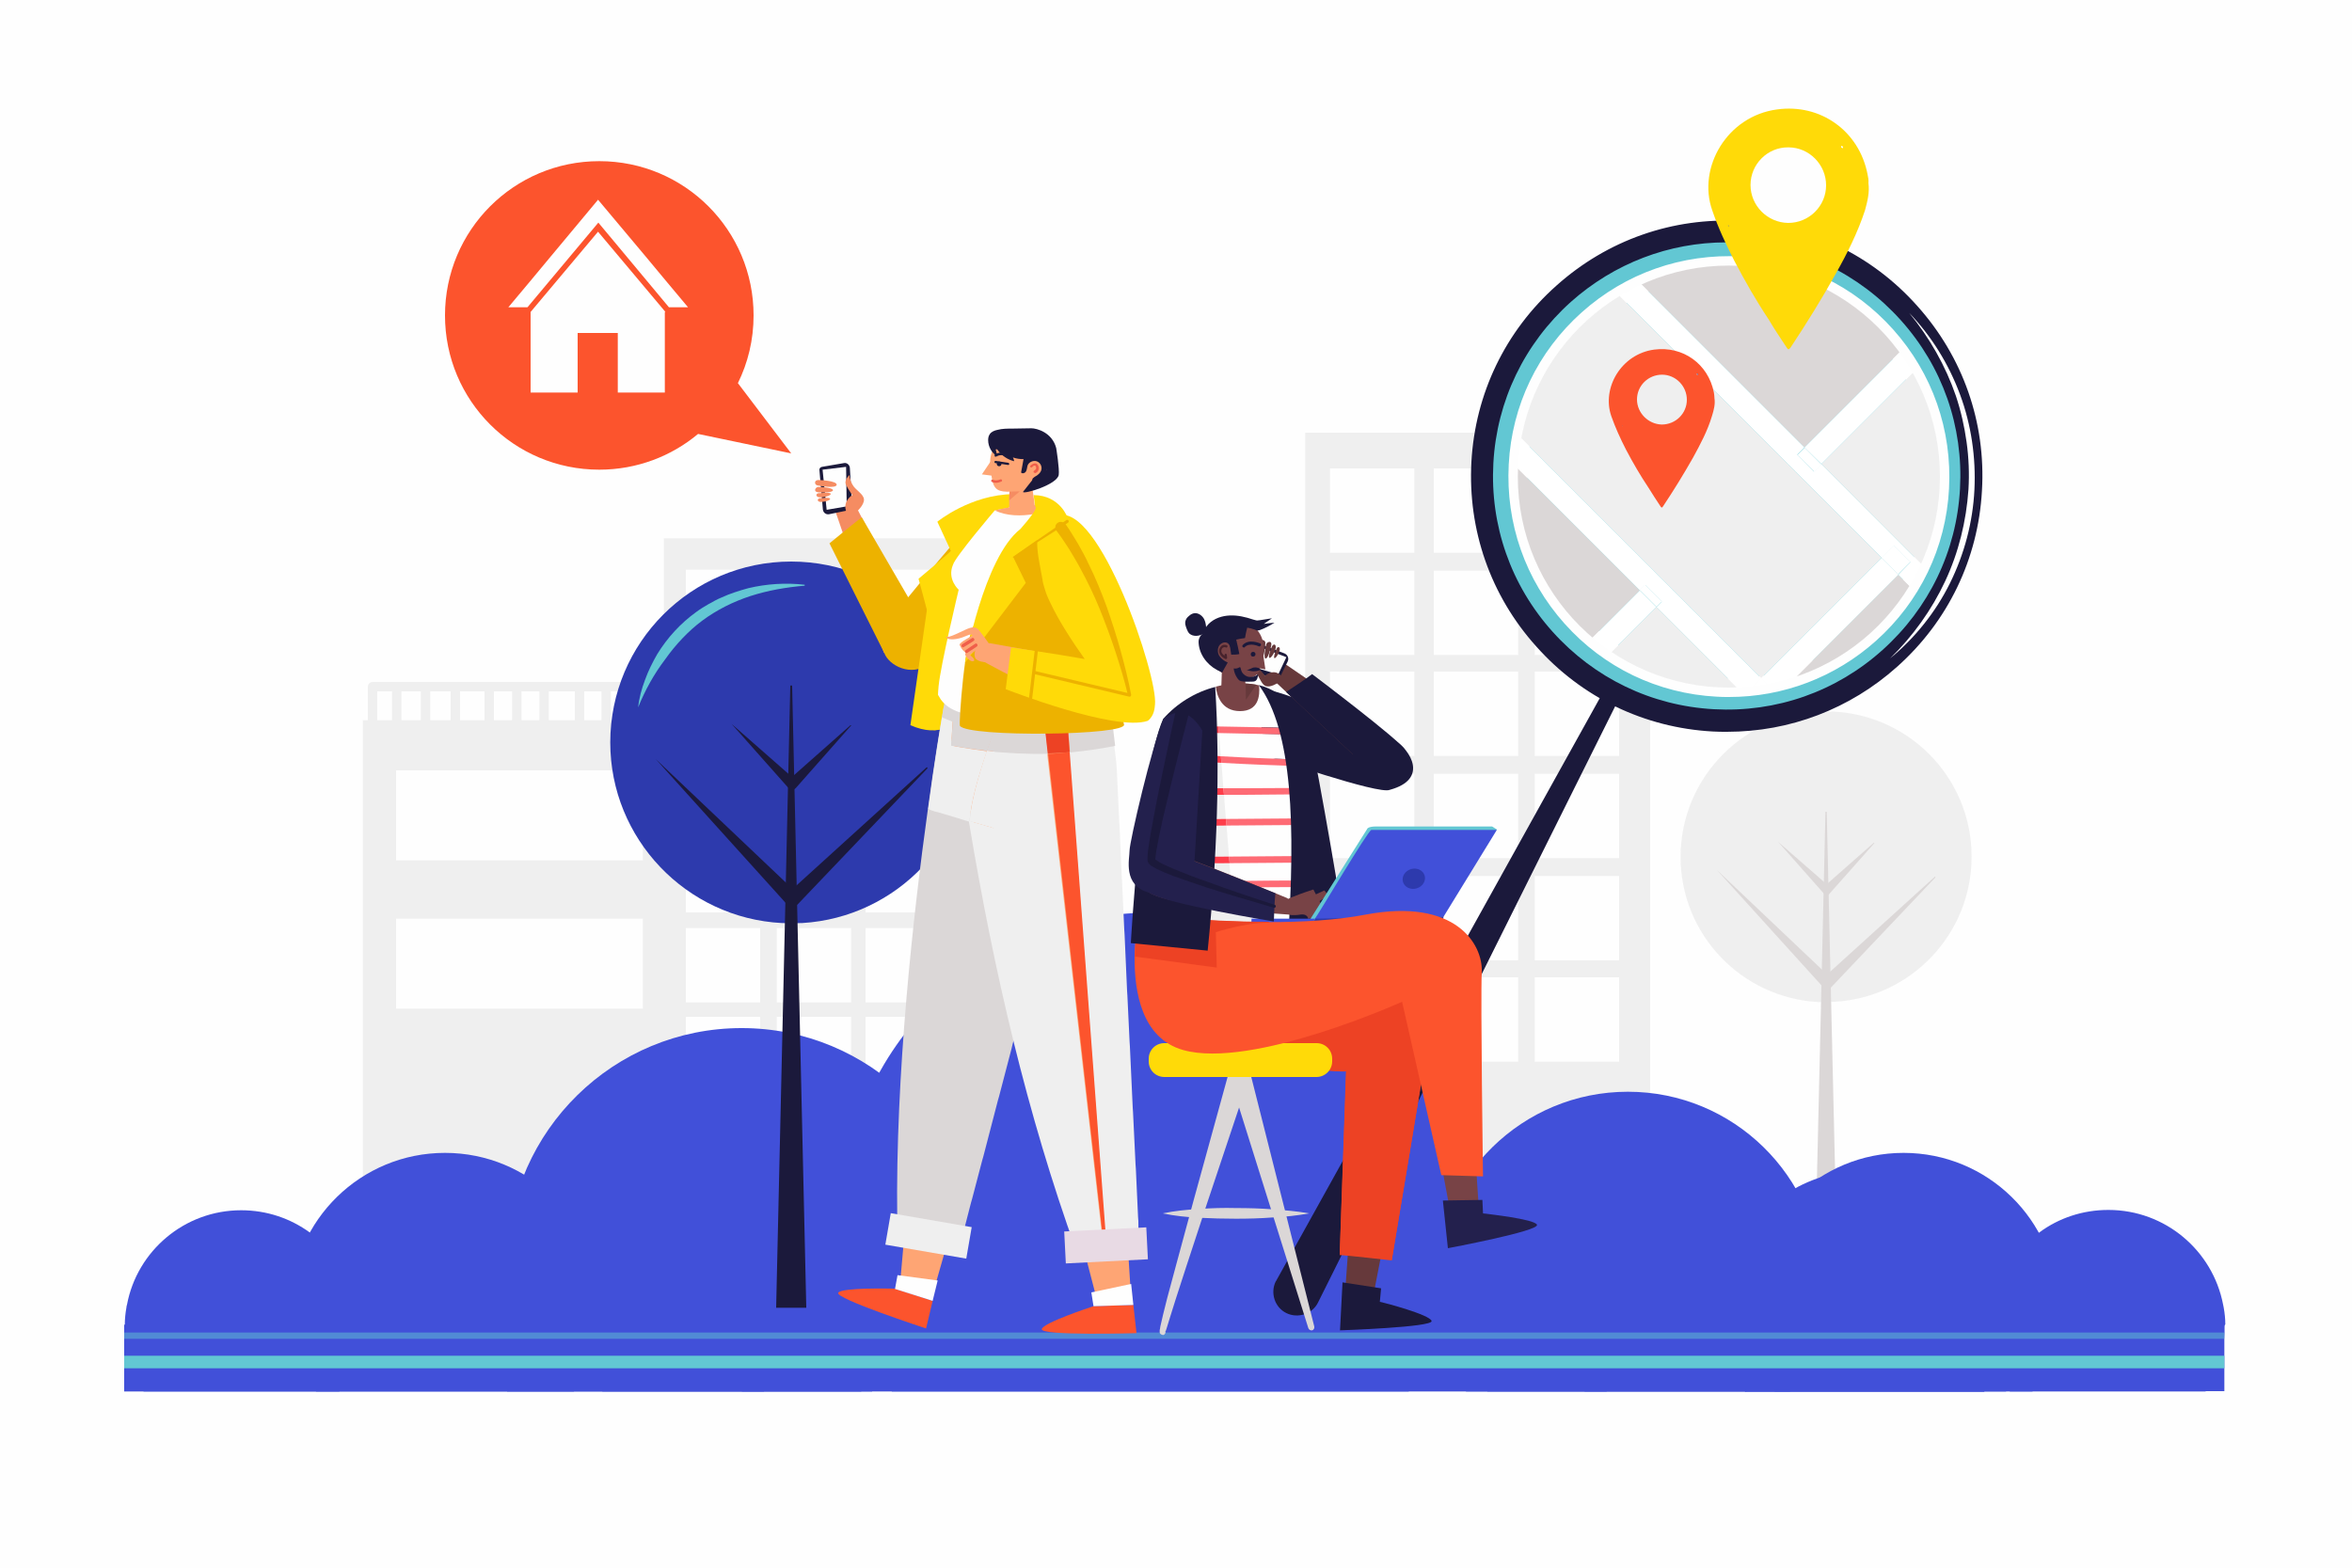 <?xml version="1.0" encoding="utf-8"?>
<!-- Generator: Adobe Illustrator 17.1.0, SVG Export Plug-In . SVG Version: 6.00 Build 0)  -->
<!DOCTYPE svg PUBLIC "-//W3C//DTD SVG 1.1//EN" "http://www.w3.org/Graphics/SVG/1.1/DTD/svg11.dtd">
<svg version="1.1" xmlns="http://www.w3.org/2000/svg" xmlns:xlink="http://www.w3.org/1999/xlink" x="0px" y="0px"
	 viewBox="0 0 750 500" enable-background="new 0 0 750 500" xml:space="preserve">
<g id="BACKGROUND">
	<g>
		<rect fill="#FEFEFE" width="750" height="500"/>
	</g>
</g>
<g id="OBJECT">
	<g>
		<g>
			<g>
				<path fill="#EFEFEF" d="M628.7,273.2c0,24.7-19.3,44.9-43.6,46.3c-0.1,0-0.3,0-0.4,0c-0.8,0-1.6,0.1-2.4,0.1c-0.7,0-1.3,0-2,0
					c-0.1,0-0.3,0-0.4,0c-24.5-1.3-44-21.5-44-46.3c0-25.6,20.8-46.4,46.4-46.4S628.7,247.6,628.7,273.2z"/>
			</g>
			<polygon fill="#DBD7D7" points="582.5,258.9 586.2,418.2 578.4,418.2 582.1,258.9 			"/>
			<polygon fill="#DBD7D7" points="547.5,277.5 584,312.1 581.3,312 617,279.6 617.2,279.8 584,314.8 582.6,316.2 581.3,314.8 			
				"/>
			<polygon fill="#DBD7D7" points="567,268.5 583.5,282.9 581.5,282.9 597.5,268.8 597.7,268.9 583.5,284.9 582.5,286.1 
				581.5,284.9 			"/>
		</g>
		<g>
			<rect x="115.7" y="229.7" fill="#EFEFEF" width="96.7" height="186.7"/>
			<rect x="126.3" y="245.7" fill="#FEFEFE" width="78.7" height="28.7"/>
			<rect x="126.3" y="293" fill="#FEFEFE" width="78.7" height="28.7"/>
			<path fill="#EFEFEF" d="M118.8,233c-0.8,0-1.5-0.7-1.5-1.5V219c0-0.8,0.7-1.5,1.5-1.5h93.5c0.8,0,1.5,0.7,1.5,1.5
				s-0.7,1.5-1.5,1.5h-92v11C120.3,232.3,119.7,233,118.8,233z"/>
			<path fill="#EFEFEF" d="M126.5,234.3c-0.8,0-1.5-0.7-1.5-1.5V219c0-0.8,0.7-1.5,1.5-1.5s1.5,0.7,1.5,1.5v13.8
				C128,233.7,127.3,234.3,126.5,234.3z"/>
			<path fill="#EFEFEF" d="M135.7,234c-0.8,0-1.5-0.7-1.5-1.5v-12.8c0-0.8,0.7-1.5,1.5-1.5c0.8,0,1.5,0.7,1.5,1.5v12.8
				C137.2,233.3,136.5,234,135.7,234z"/>
			<path fill="#EFEFEF" d="M145.2,234.5c-0.8,0-1.5-0.7-1.5-1.5v-13.3c0-0.8,0.7-1.5,1.5-1.5s1.5,0.7,1.5,1.5V233
				C146.7,233.8,146,234.5,145.2,234.5z"/>
			<path fill="#EFEFEF" d="M156,234.3c-0.8,0-1.5-0.7-1.5-1.5v-13.3c0-0.8,0.7-1.5,1.5-1.5s1.5,0.7,1.5,1.5v13.3
				C157.5,233.7,156.8,234.3,156,234.3z"/>
			<path fill="#EFEFEF" d="M164.8,233.3c-0.8,0-1.5-0.7-1.5-1.5v-11.7c0-0.8,0.7-1.5,1.5-1.5s1.5,0.7,1.5,1.5v11.7
				C166.3,232.7,165.7,233.3,164.8,233.3z"/>
			<path fill="#EFEFEF" d="M173.5,234c-0.8,0-1.5-0.7-1.5-1.5v-12.7c0-0.8,0.7-1.5,1.5-1.5s1.5,0.7,1.5,1.5v12.7
				C175,233.3,174.3,234,173.5,234z"/>
			<path fill="#EFEFEF" d="M184.8,233.7c-0.8,0-1.5-0.7-1.5-1.5v-12.7c0-0.8,0.7-1.5,1.5-1.5s1.5,0.7,1.5,1.5v12.7
				C186.3,233,185.7,233.7,184.8,233.7z"/>
			<path fill="#EFEFEF" d="M193.3,233.3c-0.8,0-1.5-0.7-1.5-1.5v-11.3c0-0.8,0.7-1.5,1.5-1.5s1.5,0.7,1.5,1.5v11.3
				C194.8,232.7,194.2,233.3,193.3,233.3z"/>
			<path fill="#EFEFEF" d="M204,233c-0.8,0-1.5-0.7-1.5-1.5v-11.3c0-0.8,0.7-1.5,1.5-1.5s1.5,0.7,1.5,1.5v11.3
				C205.5,232.3,204.8,233,204,233z"/>
		</g>
		<g>
			<rect x="211.7" y="171.7" fill="#EFEFEF" width="96.7" height="244.7"/>
			<g>
				<g>
					<rect x="218.7" y="181.7" fill="#FEFEFE" width="23.7" height="23.7"/>
					<rect x="247.7" y="181.7" fill="#FEFEFE" width="23.7" height="23.7"/>
					<rect x="276" y="181.7" fill="#FEFEFE" width="23.7" height="23.7"/>
				</g>
				<g>
					<rect x="218.7" y="210.3" fill="#FEFEFE" width="23.7" height="23.7"/>
					<rect x="247.7" y="210.3" fill="#FEFEFE" width="23.7" height="23.7"/>
					<rect x="276" y="210.3" fill="#FEFEFE" width="23.7" height="23.7"/>
				</g>
				<g>
					<rect x="218.7" y="238.7" fill="#FEFEFE" width="23.7" height="23.7"/>
					<rect x="247.7" y="238.7" fill="#FEFEFE" width="23.7" height="23.7"/>
					<rect x="276" y="238.7" fill="#FEFEFE" width="23.7" height="23.7"/>
				</g>
				<g>
					<rect x="218.7" y="267.3" fill="#FEFEFE" width="23.7" height="23.7"/>
					<rect x="247.7" y="267.3" fill="#FEFEFE" width="23.7" height="23.7"/>
					<rect x="276" y="267.3" fill="#FEFEFE" width="23.7" height="23.7"/>
				</g>
				<g>
					<rect x="218.7" y="296" fill="#FEFEFE" width="23.7" height="23.7"/>
					<rect x="247.7" y="296" fill="#FEFEFE" width="23.7" height="23.7"/>
					<rect x="276" y="296" fill="#FEFEFE" width="23.7" height="23.7"/>
				</g>
				<g>
					<rect x="218.7" y="324.3" fill="#FEFEFE" width="23.7" height="23.7"/>
					<rect x="247.7" y="324.3" fill="#FEFEFE" width="23.7" height="23.7"/>
					<rect x="276" y="324.3" fill="#FEFEFE" width="23.7" height="23.7"/>
				</g>
			</g>
		</g>
		<g>
			<rect x="416.2" y="138" fill="#EFEFEF" width="110" height="278.3"/>
			<g>
				<g>
					<rect x="424.1" y="149.4" fill="#FEFEFE" width="26.9" height="26.9"/>
					<rect x="457.2" y="149.4" fill="#FEFEFE" width="26.9" height="26.9"/>
					<rect x="489.4" y="149.4" fill="#FEFEFE" width="26.9" height="26.9"/>
				</g>
				<g>
					<rect x="424.1" y="182" fill="#FEFEFE" width="26.9" height="26.9"/>
					<rect x="457.2" y="182" fill="#FEFEFE" width="26.9" height="26.9"/>
					<rect x="489.4" y="182" fill="#FEFEFE" width="26.9" height="26.9"/>
				</g>
				<g>
					<rect x="424.1" y="214.2" fill="#FEFEFE" width="26.9" height="26.9"/>
					<rect x="457.2" y="214.2" fill="#FEFEFE" width="26.9" height="26.9"/>
					<rect x="489.4" y="214.2" fill="#FEFEFE" width="26.9" height="26.9"/>
				</g>
				<g>
					<rect x="424.1" y="246.8" fill="#FEFEFE" width="26.9" height="26.9"/>
					<rect x="457.2" y="246.8" fill="#FEFEFE" width="26.9" height="26.9"/>
					<rect x="489.4" y="246.8" fill="#FEFEFE" width="26.9" height="26.9"/>
				</g>
				<g>
					<rect x="424.1" y="279.4" fill="#FEFEFE" width="26.9" height="26.9"/>
					<rect x="457.2" y="279.4" fill="#FEFEFE" width="26.9" height="26.9"/>
					<rect x="489.4" y="279.4" fill="#FEFEFE" width="26.9" height="26.9"/>
				</g>
				<g>
					<rect x="424.1" y="311.7" fill="#FEFEFE" width="26.9" height="26.9"/>
					<rect x="457.2" y="311.7" fill="#FEFEFE" width="26.9" height="26.9"/>
					<rect x="489.4" y="311.7" fill="#FEFEFE" width="26.9" height="26.9"/>
				</g>
			</g>
		</g>
	</g>
	<g>
		<g>
			<g>
				<path fill="#4150D9" d="M639.7,412.2v31.6h-478V401h474.9C638.1,404.5,639.1,408.3,639.7,412.2z"/>
				<path fill="#4150D9" d="M311.3,402.7c0,15.2-4.5,29.3-12.3,41H174c-7.8-11.8-12.3-25.9-12.3-41c0-0.6,0-1.2,0-1.7
					c0.9-40.5,34-73.1,74.8-73.1c40.7,0,73.8,32.6,74.8,73.1C311.3,401.6,311.3,402.2,311.3,402.7z"/>
				<path fill="#4150D9" d="M465.4,389.7c0,20-5.9,38.6-16.2,54.1H284.4c-10.2-15.5-16.2-34.1-16.2-54.1c0-0.8,0-1.5,0-2.3
					c1.2-53.4,44.9-96.3,98.6-96.3c53.7,0,97.4,42.9,98.6,96.3C465.4,388.1,465.4,388.9,465.4,389.7z"/>
				<path fill="#4150D9" d="M580.9,409.9c0,12.5-3.7,24.2-10.1,33.9H467.5c-6.4-9.7-10.1-21.4-10.1-33.9c0-0.5,0-1,0-1.4
					c0.8-33.4,28.1-60.3,61.7-60.3c33.6,0,61,26.9,61.8,60.3C580.9,408.9,580.9,409.4,580.9,409.9z"/>
				<path fill="#4150D9" d="M640.2,418.8c0,2.2-0.2,4.4-0.5,6.6c-1,6.7-3.4,13-7,18.5h-76.2c-4.7-7.2-7.5-15.8-7.5-25
					c0-0.4,0-0.7,0-1.1c0.1-5.9,1.4-11.6,3.6-16.7c6.9-16.4,23.1-27.8,42-27.8c18.9,0,35.1,11.5,42,27.8c1.5,3.5,2.6,7.3,3.1,11.2
					c0.3,1.8,0.4,3.7,0.5,5.5C640.2,418,640.2,418.4,640.2,418.8z"/>
			</g>
			<g>
				<path fill="#4150D9" d="M278.1,428v15.8H39.6v-21.3h236.9c0.4,0.8,0.7,1.7,0.9,2.6c0.2,0.6,0.4,1.3,0.5,2
					C278,427.4,278,427.7,278.1,428z"/>
				<path fill="#4150D9" d="M114.3,423.3c0,0.6,0,1.2-0.1,1.7c0,0.7-0.1,1.3-0.1,2c-0.2,1.8-0.5,3.6-0.9,5.4c-0.3,1.4-0.8,2.7-1.2,4
					c-1,2.6-2.2,5.1-3.8,7.4H45.8c-1.5-2.3-2.8-4.8-3.8-7.4c-0.5-1.3-0.9-2.6-1.2-4c-0.4-1.7-0.8-3.5-0.9-5.4
					c-0.1-0.7-0.1-1.3-0.1-2c0-0.6,0-1.1,0-1.7c0-0.3,0-0.6,0-0.9c0-1.8,0.2-3.6,0.5-5.3c0-0.3,0.1-0.7,0.2-1
					C43.7,399,58.8,386,76.9,386c8.2,0,15.7,2.6,21.9,7.1c7.5,5.4,12.9,13.6,14.7,23.1c0.1,0.3,0.1,0.7,0.2,1
					c0.3,1.7,0.5,3.5,0.5,5.3C114.3,422.7,114.3,423,114.3,423.3z"/>
				<path fill="#4150D9" d="M191.1,416.8c0,10-3,19.2-8.1,27h-82.2c-5.1-7.7-8.1-17-8.1-27c0-0.4,0-0.8,0-1.1
					c0.6-26.6,22.4-48,49.2-48c26.8,0,48.6,21.4,49.2,48C191.1,416,191.1,416.4,191.1,416.8z"/>
				<path fill="#4150D9" d="M248.7,426.9c0,6.2-1.9,12.1-5.1,16.9h-51.5c-3.2-4.9-5.1-10.7-5.1-16.9c0-0.2,0-0.5,0-0.7
					c0.4-16.7,14-30.1,30.8-30.1c16.8,0,30.4,13.4,30.8,30.1C248.7,426.4,248.7,426.6,248.7,426.9z"/>
				<path fill="#4150D9" d="M278.3,431.3c0,1.1-0.1,2.2-0.2,3.3c-0.5,3.4-1.7,6.5-3.5,9.2h-38c-2.4-3.6-3.7-7.9-3.7-12.5
					c0-0.2,0-0.4,0-0.5c0.1-3,0.7-5.8,1.8-8.3c3.5-8.2,11.5-13.9,20.9-13.9c9.4,0,17.5,5.7,21,13.9c0.7,1.8,1.3,3.6,1.6,5.6
					c0.1,0.9,0.2,1.8,0.2,2.8C278.3,430.9,278.3,431.1,278.3,431.3z"/>
			</g>
			<g>
				<path fill="#4150D9" d="M709.3,422.4v21.3H470.9V428c0-0.3,0.1-0.7,0.2-1c0.1-0.7,0.3-1.4,0.5-2c0.3-0.9,0.6-1.8,0.9-2.6H709.3z
					"/>
				<path fill="#4150D9" d="M709.3,423.3c0,0.6,0,1.2,0,1.7c0,0.7-0.1,1.3-0.1,2c-0.2,1.8-0.5,3.6-0.9,5.4c-0.3,1.4-0.8,2.7-1.2,4
					c-1,2.6-2.2,5.1-3.8,7.4h-62.4c-0.4-0.6-0.8-1.2-1.1-1.8c-1-1.8-1.9-3.6-2.7-5.6c-0.1-0.2-0.1-0.4-0.2-0.5
					c-0.4-1.1-0.8-2.3-1-3.5c-0.4-1.7-0.8-3.5-0.9-5.4c-0.1-0.7-0.1-1.3-0.1-2c0-0.6,0-1.1,0-1.7c0-0.3,0-0.6,0-0.9
					c0-1.8,0.2-3.6,0.5-5.3c0-0.3,0.1-0.7,0.2-1c0.6-3.3,1.7-6.5,3.2-9.4c2.7-5.4,6.7-10.1,11.6-13.7c6.1-4.5,13.7-7.1,21.9-7.1
					c18.2,0,33.3,13,36.6,30.2c0.1,0.3,0.1,0.7,0.2,1c0.3,1.7,0.5,3.5,0.5,5.3C709.3,422.7,709.3,423,709.3,423.3z"/>
				<path fill="#4150D9" d="M557.8,416.8c0,10,3,19.2,8.1,27h82.2c5.1-7.7,8.1-17,8.1-27c0-0.4,0-0.8,0-1.1
					c-0.6-26.6-22.4-48-49.2-48c-26.8,0-48.6,21.4-49.2,48C557.9,416,557.8,416.4,557.8,416.8z"/>
				<path fill="#4150D9" d="M500.2,426.9c0,6.2,1.9,12.1,5.1,16.9h51.5c3.2-4.9,5.1-10.7,5.1-16.9c0-0.2,0-0.5,0-0.7
					c-0.4-16.7-14-30.1-30.8-30.1c-16.8,0-30.4,13.4-30.8,30.1C500.2,426.4,500.2,426.6,500.2,426.9z"/>
				<path fill="#4150D9" d="M470.6,431.3c0,1.1,0.1,2.2,0.2,3.3c0.5,3.4,1.7,6.5,3.5,9.2h38c2.4-3.6,3.7-7.9,3.7-12.5
					c0-0.2,0-0.4,0-0.5c-0.1-3-0.7-5.8-1.8-8.3c-3.5-8.2-11.5-13.9-20.9-13.9c-9.4,0-17.5,5.7-21,13.9c-0.7,1.8-1.3,3.6-1.6,5.6
					c-0.1,0.9-0.2,1.8-0.2,2.8C470.6,430.9,470.6,431.1,470.6,431.3z"/>
			</g>
		</g>
		<g>
			<rect x="39.6" y="432.4" fill="#62C7D3" width="669.7" height="4"/>
		</g>
		<g>
			<rect x="39.6" y="425" opacity="0.5" fill="#62C7D3" width="669.7" height="2"/>
		</g>
	</g>
	<g>
		<g>
			<path fill="#2D3AAD" d="M310,236.8c0,30.7-24,55.8-54.2,57.6c-0.2,0-0.3,0-0.5,0c-1,0-2,0.1-3,0.1c-0.8,0-1.7,0-2.5-0.1
				c-0.2,0-0.4,0-0.5,0c-30.4-1.6-54.7-26.8-54.7-57.6c0-31.8,25.8-57.7,57.7-57.7C284.2,179.1,310,205,310,236.8z"/>
		</g>
		<path fill="#1B193B" d="M257.1,417.2c0-0.1,0-0.2,0-0.3l-4.5-198c0-0.2-0.1-0.3-0.3-0.3c-0.2,0-0.3,0.1-0.3,0.3l-4.5,198
			c0,0.1,0,0.2,0,0.2c0,0,0,0,0,0H257.1z"/>
		<path fill="#1B193B" d="M209.1,242.1l45.3,43l-3.4,0l44.4-40.3c0.1-0.1,0.2-0.1,0.3,0c0.1,0.1,0.1,0.2,0,0.3l-41.4,43.4
			c-0.9,0.9-2.3,1-3.2,0.1c0,0-0.1-0.1-0.1-0.1L209.1,242.1z"/>
		<path fill="#1B193B" d="M233.3,230.9l20.5,18h-2.5l19.9-17.6c0,0,0.1,0,0.2,0c0,0,0,0.1,0,0.1l-17.6,19.9
			c-0.6,0.7-1.6,0.8-2.3,0.1c-0.1,0-0.1-0.1-0.1-0.1L233.3,230.9z"/>
		<path fill="#62C7D3" d="M203.5,225.6c0.3-3,1.1-5.9,2.2-8.8c1-2.8,2.4-5.6,3.9-8.2c3.2-5.2,7.4-9.8,12.4-13.4
			c0.6-0.4,1.2-0.9,1.9-1.3l2-1.2c0.7-0.4,1.4-0.7,2-1.1c0.7-0.4,1.4-0.7,2.1-1c2.8-1.3,5.7-2.2,8.6-3c5.9-1.4,12-1.8,18-1.1l0,0.3
			c-5.9,0.5-11.7,1.5-17.3,3.3c-5.5,1.8-10.7,4.4-15.3,7.8c-2.3,1.7-4.4,3.6-6.4,5.7c-2,2.1-3.8,4.3-5.5,6.7
			C208.6,214.9,205.7,220.1,203.5,225.6z"/>
	</g>
	<g>
		<path fill="#FC542D" d="M252.3,144.6l-17-22.4c3.2-6.5,5-13.8,5-21.6c0-27.2-22-49.2-49.2-49.2s-49.2,22-49.2,49.2
			c0,27.2,22,49.2,49.2,49.2c12,0,23-4.3,31.5-11.4L252.3,144.6z"/>
		<path fill="#FEFEFE" d="M190.8,71l-22.6,27h-6.1l7.2-8.6l5.9-7.1l15.5-18.6l15.6,18.6l5.9,7.1l7.2,8.6h-6.1L190.8,71z M212.2,99.5
			l-21.5-25.6l-21.5,25.6v25.7h15v-19h12.8v19h15V99.5z"/>
	</g>
	<g>
		<path fill="#1B193B" d="M407,408.4l142.7-257c0.3-0.5,0.9-0.7,1.3-0.4c0.5,0.3,0.6,0.8,0.4,1.3L420.3,415.4
			c-1.8,3.7-6.4,5.2-10.1,3.4c-3.7-1.8-5.2-6.4-3.4-10.1C406.9,408.6,407,408.5,407,408.4z"/>
		<circle fill="#62C7D3" cx="551.3" cy="152" r="78"/>
		<path fill="#FEFEFE" d="M551.4,222.3c-1.3,0-2.7,0-4-0.1c-18.8-1-36-9.3-48.5-23.3c-12.5-14-18.8-32-17.8-50.8
			c1-18.8,9.3-36,23.3-48.5c14-12.5,32-18.8,50.8-17.8c18.8,1,36,9.3,48.5,23.3c12.5,14,18.8,32,17.8,50.8c-1,18.8-9.3,36-23.3,48.5
			C585.2,216,568.7,222.3,551.4,222.3z M551.2,87.7c-15.8,0-30.9,5.7-42.8,16.4c-12.8,11.5-20.4,27.2-21.3,44.4
			c-1,17.2,4.8,33.7,16.3,46.5c11.5,12.8,27.2,20.4,44.4,21.3c17.2,1,33.7-4.8,46.5-16.3c26.4-23.6,28.7-64.4,5.1-90.8
			c-11.5-12.8-27.2-20.4-44.4-21.3C553.6,87.7,552.4,87.7,551.2,87.7z"/>
		<g>
			<defs>
				<circle id="SVGID_1_" cx="551.3" cy="152" r="67.3"/>
			</defs>
			<clipPath id="SVGID_2_">
				<use xlink:href="#SVGID_1_"  overflow="visible"/>
			</clipPath>
			<g clip-path="url(#SVGID_2_)">
				<polygon fill="#EFEFEF" points="561.6,216.3 600,177.9 516,93.9 472.5,127.2 				"/>
				<polygon fill="#DBD7D7" points="466.4,131.8 448,146 448,235.8 475.4,235.8 522.9,188.3 				"/>
				<polygon fill="#DBD7D7" points="575.4,142.7 645.6,72.5 645.6,72.2 544.4,72.2 522,89.3 				"/>
				<polygon fill="#EFEFEF" points="645.6,212.9 645.6,83.2 580.8,148 				"/>
				<polygon fill="#DBD7D7" points="448,72.2 448,136.5 532,72.2 				"/>
				<polygon fill="#EFEFEF" points="486,235.8 570.4,235.8 528.2,193.6 				"/>
				<polygon fill="#DBD7D7" points="566.9,221.7 581.1,235.8 645.6,235.8 645.6,223.5 605.3,183.3 				"/>
				<polygon fill="#FFFFFF" points="544.4,72.2 522,89.3 517.4,84.6 512,90 516,93.9 472.5,127.2 469.5,124.3 464.2,129.6 
					466.4,131.8 448,146 448,136.5 531.9,72.2 				"/>
				<polygon fill="#FFFFFF" points="581.1,235.8 570.4,235.8 528.2,193.6 529.9,191.9 524.6,186.6 522.9,188.3 466.4,131.8 
					472.5,127.2 561.6,216.3 558,219.9 563.3,225.3 566.9,221.7 				"/>
				<polygon fill="#FFFFFF" points="464.2,129.6 466.4,131.8 472.5,127.2 469.5,124.3 				"/>
				<polygon fill="#FFFFFF" points="645.6,212.9 645.6,223.5 605.3,183.3 609.2,179.3 603.9,174 600,177.9 516,93.9 522,89.3 
					575.4,142.7 573.1,145 578.4,150.4 580.8,148 				"/>
				<polygon fill="#FFFFFF" points="512,90 516,93.9 522,89.3 517.4,84.6 				"/>
				<polygon fill="#FFFFFF" points="645.6,72.5 645.6,83.2 580.8,148 575.4,142.7 				"/>
				
					<rect x="573.1" y="144.9" transform="matrix(-0.707 -0.707 0.707 -0.707 881.245 658.084)" fill="#FFFFFF" width="7.6" height="3.3"/>
				
					<rect x="556.3" y="196" transform="matrix(-0.707 0.707 -0.707 -0.707 1137.282 -71.497)" fill="#FFFFFF" width="54.3" height="7.6"/>
				
					<rect x="558.7" y="218.2" transform="matrix(-0.707 -0.707 0.707 -0.707 804.017 774.631)" fill="#FFFFFF" width="7.6" height="5.1"/>
				
					<rect x="600.8" y="175.8" transform="matrix(0.707 0.707 -0.707 0.707 303.399 -375.212)" fill="#FFFFFF" width="7.6" height="5.6"/>
				<polygon fill="#FFFFFF" points="528.2,193.6 486,235.8 475.4,235.8 522.9,188.3 				"/>
				
					<rect x="522.6" y="188.9" transform="matrix(0.707 0.707 -0.707 0.707 288.611 -316.548)" fill="#FFFFFF" width="7.6" height="2.4"/>
			</g>
		</g>
		<path fill="#1B193B" d="M550.7,233.4c-1.5,0-3.1,0-4.6-0.1c-21.7-1.2-41.7-10.8-56.2-27.1C475.3,190,468,169,469.2,147.3
			c1.2-21.7,10.8-41.7,27.1-56.2c16.2-14.5,37.1-21.9,58.9-20.6c21.7,1.2,41.7,10.8,56.2,27.1c14.5,16.2,21.9,37.1,20.6,58.9
			c-1.2,21.7-10.8,41.7-27.1,56.2C589.9,226.1,570.8,233.4,550.7,233.4z M550.5,77.3c-18.3,0-35.8,6.7-49.6,19
			c-14.8,13.3-23.6,31.5-24.7,51.4c-1.1,19.9,5.6,39,18.9,53.8c13.3,14.8,31.5,23.6,51.4,24.7c19.9,1.1,39-5.6,53.8-18.9
			c14.8-13.3,23.6-31.5,24.7-51.4c1.1-19.9-5.6-39-18.9-53.8l0,0c-13.3-14.8-31.5-23.6-51.4-24.7C553.3,77.3,551.9,77.3,550.5,77.3z
			"/>
		<path fill="#FFFFFF" d="M608.8,99.8c7.1,7.4,12.6,16.3,16.2,26c3.6,9.7,5.1,20.1,4.6,30.4c-0.5,10.3-3.2,20.5-7.8,29.8
			c-4.6,9.3-11.2,17.5-19.1,24c7.3-7.1,13.3-15.5,17.6-24.7c4.3-9.2,6.7-19.1,7.4-29.2c0.3-5,0.1-10.1-0.6-15.1
			c-0.7-5-1.8-9.9-3.4-14.7C620.4,116.7,615.3,107.7,608.8,99.8z"/>
	</g>
	<g>
		<path fill="#FC542D" d="M546.7,127c0-0.7-0.1-1.3-0.2-1.9c-1.8-9-9.8-14.8-19-13.6c-10.5,1.4-16.8,12.2-13.7,21.2
			c1.3,3.7,2.9,7.2,4.7,10.7c2.2,4.2,4.6,8.3,7.2,12.2c1.2,2,2.5,3.9,3.8,5.9c0.3,0.5,0.5,0.5,0.8,0c3.4-5.1,6.6-10.3,9.6-15.6
			c2.3-4.2,4.6-8.5,6-13.2C546.5,130.8,547,128.9,546.7,127z M541.2,119.2c0.2,0,0.2,0.2,0.2,0.4c0,0,0,0,0,0c0,0,0,0,0,0
			c-0.2,0-0.3-0.1-0.4-0.2C541,119.2,541.1,119.2,541.2,119.2z M517.2,135.8c0.2,0,0.1,0.1,0.1,0.1
			C517.3,135.9,517.3,135.8,517.2,135.8z M517.3,135.9c0,0,0.1,0.1,0.1,0.1C517.3,136.1,517.4,136,517.3,135.9z M522,127.4
			c0-4.4,3.6-7.9,8-7.9c4.3,0,7.9,3.6,7.9,8c0,4.4-3.6,7.9-8,7.9C525.6,135.3,522,131.7,522,127.4z"/>
		<g>
			<path fill="#004CAD" d="M541.2,119.2c-0.1,0-0.1,0-0.1,0.1c0,0.2,0.2,0.2,0.4,0.2c0,0,0,0,0,0c0,0,0,0,0,0
				C541.4,119.4,541.4,119.2,541.2,119.2z"/>
			<circle fill="#004CAD" cx="517.3" cy="135.9" r="0"/>
			<path fill="#004CAD" d="M517.2,135.8c0,0,0.1,0.1,0.1,0.1C517.3,135.9,517.4,135.7,517.2,135.8z"/>
			<path fill="#004CAD" d="M517.4,136.1c0,0-0.1-0.1-0.1-0.1C517.4,136,517.3,136.1,517.4,136.1z"/>
			<path fill="#004CAD" d="M541.6,119.7C541.6,119.7,541.6,119.7,541.6,119.7c-0.1-0.1-0.1-0.1-0.2-0.1
				C541.5,119.6,541.5,119.7,541.6,119.7C541.6,119.7,541.6,119.7,541.6,119.7z"/>
		</g>
	</g>
	<g>
		<path fill="#FFDA08" d="M595.8,58.4c0.1-1-0.1-2-0.3-2.9c-2.7-13.7-14.9-22.5-28.8-20.6c-16,2.1-25.5,18.6-20.7,32.2
			c1.9,5.6,4.4,10.9,7.1,16.2c3.3,6.3,6.9,12.6,10.9,18.6c1.8,3.1,3.8,6,5.7,8.9c0.5,0.8,0.7,0.8,1.3,0c5.1-7.7,10-15.6,14.5-23.7
			c3.6-6.4,6.9-13,9.2-20C595.5,64.2,596.2,61.3,595.8,58.4z M587.3,46.6c0.3,0.1,0.3,0.3,0.4,0.6c0,0,0,0,0.1,0.1c0,0,0,0-0.1-0.1
			c-0.3,0-0.5-0.1-0.5-0.4C587.1,46.6,587.2,46.5,587.3,46.6z M551,71.8c0.3-0.1,0.1,0.1,0.2,0.2C551.1,71.9,551,71.8,551,71.8z
			 M551.2,72c0.1,0.1,0.1,0.1,0.2,0.2C551.1,72.3,551.2,72.1,551.2,72z M558.2,59c0-6.6,5.4-12.1,12.1-12c6.6,0,12,5.5,12,12.1
			c0,6.6-5.4,12-12.1,12C563.6,71,558.2,65.6,558.2,59z"/>
		<g>
			<path fill="#FEFEFE" d="M587.3,46.6c-0.1,0-0.2,0.1-0.2,0.2c0.1,0.3,0.3,0.4,0.5,0.4c0,0,0,0,0.1,0.1c0,0,0,0-0.1-0.1
				C587.7,46.9,587.6,46.6,587.3,46.6z"/>
			<polygon fill="#FEFEFE" points="551.2,72 551.2,72 551.2,72 551.2,72 			"/>
			<path fill="#FEFEFE" d="M551,71.8c0.1,0.1,0.1,0.1,0.2,0.2C551.1,71.9,551.2,71.7,551,71.8z"/>
			<path fill="#FEFEFE" d="M551.3,72.2c-0.1-0.1-0.1-0.1-0.2-0.2C551.2,72.1,551.1,72.3,551.3,72.2z"/>
			<path fill="#FEFEFE" d="M588,47.4C588,47.4,587.9,47.4,588,47.4c-0.1-0.1-0.2-0.2-0.2-0.2C587.8,47.2,587.9,47.3,588,47.4
				C587.9,47.4,588,47.4,588,47.4z"/>
		</g>
	</g>
	<g>
		<g>
			<g>
				<polygon fill="#F58C62" points="290.3,194.9 273.5,162.6 266.4,163.1 281.9,208.3 				"/>
				<path fill="#EDB200" d="M311.7,165.1c-3.1,2.1-22.1,25.4-22.1,25.4L274.8,165c-0.7,0.4-10.3,8.3-10.3,8.3l17.5,35l0,0
					c1.4,3.9,8.6,7.8,14.2,3.4c2.2-1.1,26.4-29.8,26.4-29.8S316.2,162,311.7,165.1z"/>
				<g>
					<g>
						<g>
							<path fill="#1B193B" d="M271.6,159.5l-0.6-10.3c-0.1-1-1-1.7-1.9-1.5l-7,1.2c-0.5,0.1-0.9,0.5-0.8,1.1l1.1,12.5
								c0.1,1,1,1.7,2,1.5l5.9-1.2c0.8-0.2,1.3-0.8,1.3-1.6L271.6,159.5C271.6,159.6,271.6,159.6,271.6,159.5z"/>
							<polygon fill="#FEFEFE" points="270,161.5 269.8,148.9 262.3,149.8 263.6,162.6 							"/>
						</g>
						<path fill="#F58C62" d="M261,153.1c0.3,0,5.8,0.2,5.8,1.5c-0.1,1.3-5.4,0.4-6.2,0.2C259.7,154.6,259.5,153.1,261,153.1z"/>
						<path fill="#F58C62" d="M260.9,155.3c0.3,0,4.5,0.1,4.7,1c0.2,0.8-3.3,0.9-4.8,0.7C259.3,156.8,260,155.4,260.9,155.3z"/>
						<path fill="#F58C62" d="M261.4,157.3c0,0,3.4-0.4,3.5,0.2c0.1,0.7-3.1,1.4-4.1,1C259.9,158,260.4,157.2,261.4,157.3z"/>
						<path fill="#F58C62" d="M261.7,158.9c0,0,2.9-0.4,3,0.2c0.1,0.6-2.7,1.2-3.5,0.9C260.4,159.6,260.8,158.9,261.7,158.9z"/>
					</g>
					<path fill="#F58C62" d="M273.1,163.3c0,0,2.5-2.2,2.4-4c-0.1-1.8-2.8-3-3.7-4.8c-1-1.8-0.9-3-0.9-3s-1.9,1.6-1.1,3.2
						c0.8,1.6,2,3.2,2,3.2s-2.9,1.7-2.1,4.8C270.6,165.7,273.1,163.3,273.1,163.3z"/>
				</g>
			</g>
			<path fill="#FFDA08" d="M296.1,190.8l-5.8,40.5c4.9,2.1,8.2,1.9,11,1l-0.8-29.3L296.1,190.8z"/>
			<g>
				<path fill="#FFDA08" d="M323.2,157.6c-13.7,0.1-24.3,8.8-24.3,8.8l4.3,9.3c0.1,0.2-10.3,8.9-10.3,8.9s5.3,19,6.4,26
					c2.1-8.2,4.1-16.4,7.2-24.3c3.1-7.9,7.1-15.5,12.8-21.7c1.6-1.8,3.4-3.5,4.2-5.8"/>
			</g>
			<path fill="#FFDA08" d="M304.6,182.5c0,0-4.8,13.9-5.3,27.5s-1.3,22.9-1.3,22.9l3.3-0.6l6.3-45.1L304.6,182.5z"/>
			<polygon fill="#FEA574" points="304,216.5 287,409.6 297.8,411.4 351.7,223 			"/>
			<path fill="#DBD7D7" d="M347.2,239.8l-16.4,63c0,0,0,0,0,0l-0.4,1.6l-3.3,12.7l-0.4,1.4l-3.8,14.5l-0.3,1.3l-4,15.3l-0.4,1.4
				l-4.6,17.7l-0.4,1.4l-3.2,12.2l-0.4,1.4l-2.8,10.9c-0.7-0.1-1.4-0.2-2.1-0.3c-2.5-0.9-5.2-1.4-7.9-1.7c-0.1,0-0.3-0.1-0.4-0.1
				c-0.3-0.1-0.5-0.1-0.8,0c-3.3-0.3-6.6-0.4-9.7-0.7c0.1-0.7,0.1-1.4,0.2-2.1c0-0.4,0-0.7,0-1.1c-0.6-45.8,5.1-96.9,9.8-130.7
				c2-14.8,3.9-26.2,5-32.4c0.6-3.4,0.9-5.2,0.9-5.2l6.1,3.1l9.2,4.6l0.7,0.3c0,0-0.3,1.9-0.7,5.3c-0.3,2.2-0.7,4.9-1.1,8.2l1.1-0.1
				L347.2,239.8z"/>
			<polygon fill="#FEA574" points="301.1,226.9 349.8,414.6 360.6,412.7 348.2,217.2 			"/>
			<g>
				<polygon fill="#EFEFEF" points="353.6,221 347.1,222 353.8,222.7 				"/>
				<path fill="#EFEFEF" d="M363,389.5l-0.1-1.4l-0.7-15.3l-0.1-1.4l-0.8-16.6l-0.1-1.5l-0.9-19.5l-0.1-1.5l-0.7-14.7l-0.1-1.5
					l-0.8-18.1l-0.1-1.5l-0.7-15.2l-0.1-1.5l-0.7-16.2l-0.1-1.4l-0.8-17l-0.1-1.6l-0.7-5.9c-3.6,0.7-8.4,1.5-14.4,2.1l11.5,154
					l-1,0.1l-17.5-153.7h0c-5.9,0.2-11.9-0.2-17-0.7v24.6l-7.9-2.3c0,0.2,0,0.3,0,0.5l0.1,0.6c7.8,46.8,18.4,92.5,34.1,136l0.3,1.3
					l0.4,1.7l19.2-1.3L363,389.5z"/>
				<path fill="#FC542D" d="M336.8,240.3c-0.9,0.1-1.7,0.1-2.6,0.1L351.6,394l1-0.1l-11.5-154c0,0,0,0,0,0
					C339.8,240,338.3,240.1,336.8,240.3z"/>
				<path fill="#EFEFEF" d="M303.3,237.8l0.5-7.8l-3.4-1.4c-1.1,6.6-2.7,16.8-4.4,29.4c0.8,0.4,1.8,0.8,2.9,1l6.4,1.9l1.2,0.4
					l2.7,0.8c0.2-5.8,2.9-14.9,5.5-22.5C308,238.7,303.3,237.8,303.3,237.8z"/>
				<path fill="#EFEFEF" d="M317.1,239.7c-0.8-0.1-1.6-0.2-2.4-0.3c-2.6,7.6-5.2,16.8-5.5,22.5l7.9,2.3V239.7z"/>
				<path fill="#DBD7D7" d="M334.2,240.4L334.2,240.4l-1-9l7.3-0.7l0.7,9.3c6-0.6,10.8-1.4,14.4-2.1l-1.8-15.2l-6.7-0.7l-27.6,4.2
					c0,0-1,2.5-2.4,6.4v7.2C322.3,240.2,328.3,240.6,334.2,240.4z"/>
				<path fill="#ED4224" d="M333.1,231.3l1,9c0.9,0,1.7-0.1,2.6-0.1c1.5-0.1,3-0.2,4.4-0.3c0,0,0,0,0,0l-0.7-9.3L333.1,231.3z"/>
				<path fill="#DBD7D7" d="M303.3,237.8c0,0,4.7,0.9,11.5,1.7c0.8-2.5,1.7-4.9,2.4-6.9v-10.8l-8.3,1.5l-0.9,0.2l-0.4,0.1l-6.2,1.1
					c-0.1,0.3-0.3,0.7-0.5,1c-0.2,0.9-0.3,1.9-0.5,3.1l3.4,1.4L303.3,237.8z"/>
				<path fill="#DBD7D7" d="M317.1,239.7v-7.2c-0.7,2-1.6,4.4-2.4,6.9C315.5,239.5,316.3,239.6,317.1,239.7z"/>
			</g>
			<g>
				<path fill="#FC542D" d="M297.4,414.9l-12.1-3.9c-1.5,0-16.8-0.4-18,1.3c-1.3,1.8,28,11.4,28,11.4L297.4,414.9z"/>
				<polygon fill="#FEFEFE" points="299,408.4 286.2,406.7 285.4,411.1 297.4,414.9 				"/>
			</g>
			<g>
				<path fill="#FC542D" d="M361.4,416.2l-12.7,0.4c-1.5,0.5-16,5.3-16.5,7.3c-0.6,2.2,30.2,1.3,30.2,1.3L361.4,416.2z"/>
				<polygon fill="#FEFEFE" points="360.7,409.5 348,412.2 348.7,416.6 361.4,416.2 				"/>
			</g>
			<path fill="#FEFEFE" d="M344.2,166.7c-2.7-1.3-5.4-2.6-8.1-3.8c-0.2-0.1-0.3-0.2-0.4-0.3c-0.3-0.1-0.7-0.2-1-0.2
				c-0.4-0.1-0.6-0.3-0.6-0.6c-0.8-0.1-1.5-0.2-2.3-0.2c-0.1,0-0.2,0-0.3,0c-0.7,0.1-1.2,0.1-1.2,0.1l-1.6-0.2
				c-5.9,0-11.5,1.3-11.5,1.3s-12.6,14.8-13.3,17.3c-2,4.6,1.8,8,1.8,8s-5.8,24.2-6.4,30.7c-0.1,1.2-0.2,2.1-0.2,2.8
				c0.3,0.5,0.6,1,0.9,1.5c2.9,4,8.2,4.9,12.8,5.3c7.7,0.6,15.5,0.4,23.2,0.8c6.3,0.3,12.7,0.3,16.6-4.7
				C350.1,203.3,346.5,176.2,344.2,166.7z"/>
			<path fill="#EDB200" d="M358.4,231l-12.8-60.1c-1.3-1.6-2.4-3.3-3.8-4.8l-8.9,3.1c-8.2-0.3-15.1,15.2-22.2,30.2
				c-3.1,3.8-5,31.4-4.6,32.1C308.6,235.2,360,234.6,358.4,231z"/>
			
				<rect x="339.5" y="392" transform="matrix(0.999 -5.046121e-002 5.046121e-002 0.999 -19.588 18.295)" fill="#E8DAE4" width="26.2" height="10.2"/>
			
				<rect x="283" y="389.3" transform="matrix(0.985 0.17 -0.17 0.985 71.473 -44.643)" fill="#EFEFEF" width="26.2" height="10.2"/>
			<path fill="#FEA574" d="M330.1,163.9c0.6-1,1.3-1.9,2.2-2.6l-1.7-0.2c-4.7,0-9,0.6-13.4,1.7C321,164.6,325.5,164.7,330.1,163.9z"
				/>
			<g>
				<g>
					<g>
						<polygon fill="#FEA574" points="330,161.5 328.7,161.7 321.8,162.4 321.8,159.6 321.9,156.8 322,150.4 327.9,146.7 
							329.5,157.8 						"/>
						<path fill="#FEA574" d="M329.8,155.2c-1.1,0.7-2.4,1.2-3.8,1.3c-5.5,0.6-7.8,0.5-8.9-1.4c-0.4-0.6-0.6-1.5-0.8-2.5
							c-0.2-1.1-0.4-2.5-0.5-4.2c-0.3-2.6,0.5-5.1,2.1-6.9h0c0.3-0.4,0.7-0.7,1-1.1c0,0,0,0,0,0c1.4-1.2,3.1-1.9,5-2.1
							c1.7-0.2,3.4,0.1,4.8,0.8c2.9,1.3,5,4,5.4,7.4C334.5,150,332.7,153.4,329.8,155.2z"/>
						<polyline fill="#FEA574" points="316,147 313.1,151.3 317,151.8 316,147.2 						"/>
						<path fill="#FEA574" d="M327,146.8c0.1,0,2.2-2.8,3.6,0c1.4,2.7-0.9,5.4-3.4,4.6"/>
						<path fill="#1B193B" d="M322.2,146.1c-0.1,0-0.1,0-0.2-0.1c-2.7-1.6-4.2-0.4-4.3-0.4c-0.2,0.1-0.4,0.1-0.5-0.1
							c-0.1-0.2-0.1-0.4,0-0.5c0.1-0.1,2-1.6,5.1,0.3c0.2,0.1,0.2,0.3,0.1,0.5C322.4,146,322.3,146.1,322.2,146.1z"/>
					</g>
				</g>
				<g>
					<path fill="#1B193B" d="M329.8,155.2c-0.1,0-0.2,0.1-0.2,0.1c-0.3-0.6-0.4-1.3-0.4-2c0-0.3,0-0.5,0.1-0.7
						c0.2-0.2,0.4-0.3,0.6-0.5c1-0.5,2-1.3,2.2-2.4c0.2-1.1-0.5-2.3-1.6-2.6c-1.1-0.3-2.4,0.3-2.8,1.3c-0.2,0.6-0.2,1.3-0.5,1.9
						c-0.3,0.6-1.2,0.9-1.6,0.4c0.3-1.8,0.7-3.6,1-5.5c0.1-0.2,0.1-0.5,0-0.7c-0.1-0.2-0.3-0.4-0.6-0.4c-0.8-0.3-1.6-0.4-2.4-0.4
						c-0.5,0-0.9,0.1-1.4,0c-0.5-0.1-0.9-0.4-0.9-0.9c0-0.3,0.1-0.7-0.1-0.9c-0.1-0.2-0.3-0.2-0.5-0.2c-1-0.1-1.9-0.2-2.9-0.2
						l0.3-0.1c-0.1,0-0.2,0-0.3,0h0c-0.1,0-0.2,0-0.3,0c0.4-0.4,0.9-0.8,1.3-1c0,0,0,0,0,0c2.6-1.5,6.3-1.5,9.8-1.4
						c2.9,1.3,5,4,5.4,7.4C334.5,150,332.7,153.4,329.8,155.2z"/>
				</g>
				<path fill="#F05E4A" d="M317.6,154c-0.5,0-0.9-0.1-1.3-0.3c-0.2-0.1-0.3-0.3-0.2-0.5c0.1-0.2,0.3-0.3,0.5-0.2
					c0.7,0.3,1.4,0.3,2.4-0.1c0.2-0.1,0.4,0,0.5,0.2c0.1,0.2,0,0.4-0.2,0.5C318.7,153.8,318.2,154,317.6,154z"/>
				<path fill="#1B193B" d="M318.6,147.2C318.6,147.2,318.6,147.2,318.6,147.2c-1,0-1,1.5,0,1.5c0,0,0,0,0,0
					C319.6,148.7,319.6,147.2,318.6,147.2L318.6,147.2z"/>
				<path fill="#F05E4A" d="M329.9,150.8c-0.1,0-0.3-0.1-0.3-0.2c-0.1-0.2,0-0.4,0.2-0.5c0.1-0.1,0.9-0.5,0.5-1.3
					c-0.1-0.2-0.2-0.3-0.3-0.3c-0.3-0.1-0.7,0.3-0.9,0.5c-0.1,0.1-0.4,0.2-0.5,0c-0.1-0.1-0.2-0.4,0-0.5c0.1-0.1,0.8-0.8,1.6-0.7
					c0.3,0,0.6,0.2,0.9,0.8c0.5,1.3-0.4,2.1-0.9,2.3C330,150.8,329.9,150.8,329.9,150.8z"/>
				<path fill="#1B193B" d="M321.5,148.3C321.5,148.3,321.5,148.3,321.5,148.3l-4.1-0.6c-0.2,0-0.3-0.2-0.3-0.4
					c0-0.2,0.2-0.3,0.4-0.3l4,0.6c0.2,0,0.3,0.2,0.3,0.4C321.9,148.1,321.7,148.3,321.5,148.3z"/>
				<g>
					<path fill="#1B193B" d="M330.1,145.6c-2.2,1-4.8,1.1-7.1,0.3c0.2,0.3,0.3,0.7,0.4,1.2c-2.1-0.5-4-1.8-5.2-3.5
						c-0.1-0.2-0.4-0.4-0.6-0.3c-0.1,0.1-0.1,0.2,0,0.4c0.2,0.6,0.3,1.3,0.5,1.9c-1.8-1-3-3.1-3-5.2c0-0.7,0.1-1.3,0.5-1.9
						c0.5-0.8,1.5-1.2,2.5-1.4c1.5-0.4,3.1-0.4,4.7-0.4c2,0,4-0.1,6.1-0.1c1.7,0,6.6,1.3,7.9,6.3c0,0,1.1,6.7,0.8,8.6
						c-0.6,3.1-11.1,6.2-11.4,5.4l3.3-4.2l2.5-1.1l1.7-1.8l-0.8-3L330.1,145.6z"/>
				</g>
			</g>
			<g>
				<path fill="#FFDA08" d="M323.1,177.7l4,8.2l-19.4,25.5c0,0,5.9-33.5,17.7-42.7c6.5-7.4,4.7-7.1,4.7-7.1l-0.5-3.7
					c8.6,0.1,10.9,7.4,10.9,7.4L323.1,177.7z"/>
			</g>
			<g>
				<path fill="#FEA574" d="M359.6,213l-44.2-7.9l-1.9,5.8c0,0,39.6,22.4,52.3,18.1C369.1,225.3,359.6,213,359.6,213z"/>
				<path fill="#FFDA08" d="M337.2,164.5c-9,2.9-6.5,10.6-4.8,20.2c0.1,1,0.4,2.1,0.8,3.3c0.4,1.4,1,2.8,1.7,4.2
					c2.8,6,7.3,12.8,11,18c-10.6-1.9-23.5-3.7-23.5-3.7l-1.7,13.3c0,0,34.9,13.7,45.3,10.1c2.1-1.6,2.2-4.2,2.3-5.2
					C369.3,215.7,350.5,159.8,337.2,164.5z"/>
			</g>
			<g display="none">
				<path display="inline" fill="#FEA574" d="M316.4,205.9c-0.3-0.3-7.1-6.5-8.4-5.9s-0.1,2.1-0.1,2.1s-1.5,0-1.8,0.8
					c-0.3,0.8,1.6,2,1.6,2s-1.9-0.4-1.6,0.4c0.3,0.9,1.7,2.1,1.7,2.1s-1.6-1.2-1.6,0c0,1.2,5.8,5.5,6.8,5c1-0.4,3-2.9,3-2.9
					L316.4,205.9z"/>
				<g display="inline">
					<path fill="#FEA574" d="M316.6,206.5c-0.2-0.1-1.4-4.3-1.4-4.3s0-1.3-2.1-2.8c-2.1-1.5-5.2-1.5-6-2.1c-0.8-0.5-0.8,1.7,2,2.8
						c2.8,1,2.3,4.1,2.3,4.1L316.6,206.5z"/>
				</g>
			</g>
			<g>
				<path fill="#FEA574" d="M316.6,207c0,0-4.3-6.1-4.9-6.5c-0.6-0.4-1.3-0.6-2.5-0.2c-1.2,0.3-5.8,2.9-7,2.8
					c-1.2-0.1-0.2,1.2,2.7,0.7c2.8-0.4,4.5-2,5.2-1.2c0.1,0.2-4.4,2.3-4.1,3.1c0.3,0.7,1.4,2.9,3.2,2.6s1.9-1.2,1.9-1.2
					s-0.7,1.6-0.1,2.8c0.7,1.2,3.2,1.3,3.2,1.3L316.6,207z"/>
				<path fill="#FEA574" d="M310.4,205.4c0,0-3,2.7-2.6,3.5c0.4,0.8,1.6,2.2,2.5,2c0.9-0.2-0.1-1.2-0.1-1.2l-0.9-0.8l2.4-2.1
					L310.4,205.4z"/>
				<path fill="#F05E4A" d="M308.5,208.2c1-0.7,2-1.3,3-2c0.5-0.4,0-1.2-0.5-0.9c-1,0.7-2,1.3-3,2
					C307.4,207.7,307.9,208.6,308.5,208.2L308.5,208.2z"/>
				<path fill="#F05E4A" d="M307.3,206.4c1.1-0.7,2.2-1.3,3.2-2c0.5-0.3,0-1.2-0.5-0.9c-1.1,0.7-2.2,1.3-3.2,2
					C306.3,205.9,306.8,206.7,307.3,206.4L307.3,206.4z"/>
			</g>
			<path fill="#EDB200" d="M323,177.6l17-11.7c0.2-0.2,0.5-0.1,0.7,0.1c0.2,0.2,0.1,0.5-0.1,0.7c0,0,0,0,0,0l-17.4,11.1
				c-0.1,0.1-0.2,0-0.2-0.1C322.9,177.7,322.9,177.6,323,177.6z"/>
			<path fill="#EDB200" d="M328.3,226C328.3,226,328.3,226,328.3,226c-0.3,0-0.5-0.3-0.5-0.6l2.3-19.2c0-0.3,0.3-0.5,0.6-0.4
				c0.3,0,0.5,0.3,0.4,0.6l-2.3,19.2C328.8,225.8,328.6,226,328.3,226z"/>
			<path fill="#EDB200" d="M339.8,167.2c1.5,2.1,2.7,4.2,4,6.3c1.2,2.1,2.4,4.3,3.4,6.5c2.2,4.4,4,8.9,5.7,13.5
				c1.6,4.6,3.1,9.2,4.4,13.9c1.3,4.7,2.5,9.4,3.4,14.2l0,0c0,0.3-0.1,0.5-0.4,0.6c-0.1,0-0.1,0-0.2,0l-30.3-7.2
				c-0.3-0.1-0.4-0.3-0.4-0.6c0.1-0.3,0.3-0.4,0.6-0.4l30.3,7.2l-0.6,0.6l0,0c-1.1-4.7-2.5-9.3-4-13.9c-1.5-4.6-3.2-9.1-5-13.6
				c-1.8-4.4-3.9-8.8-6.2-13c-1.1-2.1-2.4-4.2-3.6-6.2c-1.3-2-2.6-4-4-5.8l0,0c-0.6-0.8-0.5-1.9,0.3-2.5S339.1,166.4,339.8,167.2
				C339.7,167.2,339.8,167.2,339.8,167.2z"/>
			<path fill="#F58C62" d="M325.2,156.7l-3.4,2.9l0.1-2.8C322.3,156.8,325.2,156.7,325.2,156.7z"/>
		</g>
		<g>
			<g>
				<path fill="#DBD7D7" d="M369.8,425c0-0.3,0-0.5,0-0.8l0.1-0.4c0-0.2,0.1-0.5,0.1-0.7l0.3-1.3l0.6-2.6l1.3-5.2l2.8-10.4l5.6-20.7
					l11.4-41.4l0,0l0.1-0.2c0.6-1.7,2.5-2.7,4.2-2.1c1.1,0.4,1.9,1.3,2.2,2.3l20.6,81.6c0.1,0.5-0.2,1.1-0.7,1.2
					c-0.5,0.1-1-0.2-1.2-0.7L392,343.3l6.4,0.1l0,0l-13.6,40.7l-6.7,20.4l-3.3,10.2l-1.6,5.1l-0.8,2.6l-0.4,1.3
					c-0.1,0.2-0.1,0.4-0.2,0.6l-0.1,0.3c0,0,0-0.1-0.1-0.1c0.2,0.5-0.1,1.1-0.6,1.3C370.5,425.8,369.9,425.5,369.8,425z"/>
				<path fill="#DBD7D7" d="M370.7,387c3.9-0.8,7.8-1.2,11.7-1.4c3.9-0.3,7.8-0.4,11.7-0.3c3.9,0,7.8,0.1,11.7,0.4
					c3.9,0.3,7.8,0.6,11.7,1.3c0,0,0,0,0,0c0,0,0,0,0,0c-3.9,0.7-7.8,1.1-11.7,1.3c-3.9,0.3-7.8,0.4-11.7,0.4
					c-3.9,0-7.8-0.1-11.7-0.3C378.5,388.2,374.6,387.8,370.7,387z"/>
			</g>
			<g>
				<polygon fill="#66393B" points="430.8,386.2 428.9,412.5 437.4,415.9 442.6,389.1 				"/>
				<path fill="#1B193B" d="M428.1,409l-0.8,15.3c0,0,29.9-1,29.2-3c-0.6-2-15-5.8-16.5-6.1l0.4-4.3L428.1,409z"/>
				<path fill="#ED4224" d="M427.2,400.1c1.7,0,16.6,1.7,16.6,1.7s10-59.8,10.8-65.2c0.8-5.4,3.3-22.8-17-23.7
					c-20.4-0.8-64-6.2-64-6.2s-5,25.8,22.8,30.7c27.8,5,32.8,4.2,32.8,4.2L427.2,400.1z"/>
				<path fill="#ED4224" d="M447.8,319.2c-2.8,0.5-25.2,13.3-56.2,17.1c1.5,0.5,3.1,0.9,4.9,1.2c27.8,5,32.8,4.2,32.8,4.2l-2.1,58.6
					c1.7,0,16.6,1.7,16.6,1.7s10-59.8,10.8-65.2c0.5-3.3,1.7-11.3-2.4-17.1C450.9,319,449.5,318.9,447.8,319.2z"/>
			</g>
			<path fill="#FFDA08" d="M419.8,343.5h-48.5c-2.8,0-5-2.2-5-5v-0.8c0-2.8,2.2-5,5-5h48.5c2.8,0,5,2.2,5,5v0.8
				C424.8,341.3,422.5,343.5,419.8,343.5z"/>
			<g>
				<path fill="#1B193B" d="M445,236.3c-1.2-0.8-35.5-16.2-41-16.2c-5.5,0,0.2,21.1,0.2,21.1s35.6,12.4,39,10.7
					C455.7,248.5,449.6,239.2,445,236.3z"/>
				<g>
					<path fill="#66393B" d="M436.3,236.7c1.5-1.2,3-2.5,4.5-3.7l-31.1-21.3l-3.3,5.5l24.9,23.3
						C432.9,239.1,434.6,237.9,436.3,236.7z"/>
					<path fill="#1B193B" d="M418.4,215c-2,1.6-6.2,4.3-8.3,5.7l23.1,21.6c6.9,1.5,16.5,0,14.8-3.2C446.4,236.1,418.4,215,418.4,215
						z"/>
					<g>
						<g>
							<path fill="#1B193B" d="M405.2,216.1l-8.6-3c-1-0.4-1.5-1.5-1.1-2.5l2.2-4.8c0.4-0.9,1.5-1.3,2.4-1l9.5,3.6
								c1,0.4,1.5,1.6,1,2.6l-2.2,4.5c-0.4,0.8-1.3,1.2-2.2,1l-1-0.3C405.3,216.1,405.3,216.1,405.2,216.1z"/>
							<polygon fill="#FEFEFE" points="407.6,215.1 396.4,211.8 399,205.3 410.2,209.6 							"/>
						</g>
						<path fill="#66393B" d="M401.8,205c-0.1,0.2-1.3,5.5-0.1,5.8c1.3,0.3,1.8-5,1.8-5.8C403.5,204.2,402.1,203.5,401.8,205z"/>
						<path fill="#66393B" d="M403.8,205.4c-0.1,0.2-1,4.2-0.3,4.6c0.7,0.4,1.7-2.9,1.9-4.3C405.6,204.3,404.2,204.6,403.8,205.4z"
							/>
						<path fill="#66393B" d="M405.5,206.4c0,0-1.3,3.1-0.7,3.4c0.6,0.3,2.2-2.6,2-3.6C406.7,205.2,405.8,205.5,405.5,206.4z"/>
						<path fill="#66393B" d="M407,207.1c0,0-1.1,2.6-0.6,2.8c0.5,0.2,1.8-2.2,1.7-3C408,206.1,407.2,206.3,407,207.1z"/>
					</g>
					<path fill="#66393B" d="M407.5,217.8c0,0-2.4,1.6-3.9,1c-1.4-0.5-1.9-2.9-3.1-4.1c-1.3-1.2-2.2-1.4-2.2-1.4s1.7-1.2,2.9-0.2
						c1.1,1,2.2,2.4,2.2,2.4s2.1-2,4.4-0.6C410.1,216.2,407.5,217.8,407.5,217.8z"/>
				</g>
				<g>
					<path fill="#FEFEFE" d="M374.9,231.4l0-5.4c0,0,0,0,0,0c-0.7,1.6-1.4,3.4-1.9,5.3C373.6,231.4,374.3,231.4,374.9,231.4
						L374.9,231.4z"/>
					<path fill="#FEFEFE" d="M413.3,232.2L413.3,232.2c-0.5-1.9-1-3.7-1.6-5.3c-2.9-4.5-6.4-8.1-13.1-8.8c-3.7-0.4-7.5,0-11,1
						l1,12.6C396.8,231.8,405,232,413.3,232.2z"/>
					<path fill="#FEFEFE" d="M374.9,253.5L374.9,253.5l-5.1,0c0,0,0,0,0,0c0,0.3,0,0.6-0.1,0.9c0,0.7-0.1,1.5-0.1,2.3
						c-0.1,1.5-0.1,3.1-0.2,4.7c1.8,0,3.6,0,5.4,0L374.9,253.5z"/>
					<path fill="#FEFEFE" d="M374.9,242.4L374.9,242.4c-1.3-0.1-2.7-0.2-4-0.3c0,0,0,0,0,0c-0.1,0.7-0.2,1.4-0.3,2.1
						c-0.3,2.3-0.5,4.7-0.7,7.2h4.9L374.9,242.4z"/>
					<path fill="#FEFEFE" d="M374.9,233.5c-0.8,0-1.7,0-2.5,0c0,0,0,0,0,0c-0.1,0.4-0.2,0.9-0.3,1.3c-0.4,1.7-0.7,3.4-1,5.3
						c1.3,0.1,2.5,0.2,3.8,0.2L374.9,233.5z"/>
					<path fill="#FEFEFE" d="M389.3,241.2c8.6,0.5,17.3,0.8,26,1.1c0,0,0,0,0,0c-0.4-2.3-0.7-4.5-1.2-6.6c-0.1-0.5-0.2-1-0.3-1.4
						c-8.4-0.2-16.7-0.4-25.1-0.6L389.3,241.2z"/>
					<path fill="#FEFEFE" d="M391.1,263.3l0.8,9.9c8.7-0.1,17.4-0.1,26.2-0.1l0,0c-0.1-2-0.2-4-0.4-6c0-0.8-0.1-1.5-0.1-2.3
						c0-0.6-0.1-1.1-0.1-1.7v0C408.6,263.1,399.8,263.2,391.1,263.3L391.1,263.3z"/>
					<path fill="#FEFEFE" d="M392,275.3l0.5,5.8l0,0c8.7-0.1,17.3-0.2,26-0.2c0,0,0,0,0,0c0-0.2,0-0.5,0-0.7c0-0.8-0.1-1.5-0.1-2.2
						c-0.1-0.9-0.1-1.9-0.1-2.8C409.4,275.1,400.7,275.2,392,275.3L392,275.3z"/>
					<path fill="#FEFEFE" d="M390.3,253.5L390.3,253.5l0.6,7.7l0,0c8.8-0.1,17.6-0.1,26.3-0.2c-0.1-1.5-0.2-3-0.4-4.5
						c-0.1-0.8-0.1-1.5-0.2-2.3c0-0.3-0.1-0.6-0.1-0.9c-6.6,0-13.2,0.1-19.8,0.1H390.3z"/>
					<path fill="#FEFEFE" d="M389.5,243.3l0.6,8.1h6.7c6.5,0,13.1-0.2,19.6-0.1c0,0,0,0,0,0c-0.2-1.6-0.3-3.1-0.5-4.6
						c-0.1-0.8-0.2-1.5-0.3-2.3c0,0,0,0,0-0.1C406.8,244.1,398.1,243.7,389.5,243.3L389.5,243.3z"/>
					<path fill="#FEFEFE" d="M374.7,281.3l0-6v0c-1.9,0-3.8,0-5.7,0c0,0,0,0,0,0c0,0.9,0,1.9,0,2.8c0,0.8,0,1.5,0,2.3
						c0,0.3,0,0.7,0,1C370.9,281.4,372.8,281.4,374.7,281.3L374.7,281.3z"/>
					<path fill="#FEFEFE" d="M418.9,288.6c0-0.8-0.1-1.5-0.1-2.3c-0.1-1.2-0.1-2.3-0.2-3.5c-8.6,0-17.3,0.1-25.9,0.2l0,0.2l11.3,7.3
						l-1.2,4.4h16.4C419.1,292.9,419,290.8,418.9,288.6z"/>
					<path fill="#FEFEFE" d="M374.7,283.4c-1.9,0-3.9,0.1-5.8,0.1c0,0,0,0,0,0c0,1.2,0,2.3-0.1,3.5c0,0.8,0,1.5,0,2.3
						c-0.1,2-0.1,3.9-0.2,5.8h6.2l-0.2,0L374.7,283.4z"/>
					<path fill="#FEFEFE" d="M374.8,263.3L374.8,263.3c-1.8,0-3.6,0-5.5,0c0,0,0,0,0,0c0,0.6,0,1.2,0,1.7c0,0.8,0,1.5-0.1,2.3
						c-0.1,2-0.1,4-0.1,6c1.9,0,3.8,0,5.7,0L374.8,263.3z"/>
					<path fill="#FE6B75" d="M369,281.4C368.9,281.4,368.9,281.4,369,281.4c-0.1,0.7-0.1,1.4-0.1,2.1c0,0,0.1,0,0.1,0
						C369,282.8,369,282.1,369,281.4L369,281.4z"/>
					<path fill="#FE6B75" d="M418.6,282.9c0.1,0,0.2,0,0.3,0c0-0.7-0.1-1.4-0.1-2.1c-0.1,0-0.2,0-0.3,0
						C418.5,281.5,418.5,282.2,418.6,282.9C418.5,282.9,418.5,282.9,418.6,282.9z"/>
					<path fill="#FE6B75" d="M392.6,283.1L392.6,283.1c8.6-0.1,17.3-0.2,25.9-0.2c0,0,0,0,0,0c0-0.7-0.1-1.4-0.1-2.1
						c-8.7,0-17.3,0.1-26,0.2L392.6,283.1z"/>
					<path fill="#FE6B75" d="M374.7,283.4l0-2.1c-1.9,0-3.8,0.1-5.8,0.1v0c0,0.7,0,1.4,0,2.1C370.9,283.5,372.8,283.5,374.7,283.4
						L374.7,283.4z"/>
					<path fill="#FE6B75" d="M369.1,273.3C369.1,273.3,369.1,273.3,369.1,273.3c-0.1,0.7-0.1,1.4-0.1,2.1c0,0,0.1,0,0.1,0
						C369.1,274.7,369.1,274,369.1,273.3L369.1,273.3z"/>
					<path fill="#FE6B75" d="M418.1,275.1c0.1,0,0.2,0,0.3,0c0-0.7-0.1-1.4-0.1-2.1c-0.1,0-0.2,0-0.3,0
						C418.1,273.7,418.1,274.4,418.1,275.1L418.1,275.1z"/>
					<path fill="#FE6B75" d="M391.9,273.2l0.2,2.1c8.7-0.1,17.4-0.1,26.1-0.2v0c0-0.7-0.1-1.4-0.1-2.1
						C409.3,273.1,400.6,273.1,391.9,273.2L391.9,273.2z"/>
					<path fill="#FE6B75" d="M374.8,273.3L374.8,273.3c-1.9,0-3.8,0-5.7,0v0c0,0.7,0,1.4,0,2.1c1.9,0,3.8,0,5.7,0L374.8,273.3z"/>
					<path fill="#FE6B75" d="M417.4,263.1c0.1,0,0.2,0,0.3,0c0-0.7-0.1-1.4-0.1-2.1c-0.1,0-0.2,0-0.3,0v0
						C417.3,261.7,417.3,262.4,417.4,263.1z"/>
					<path fill="#FE6B75" d="M369.4,261.3c0,0-0.1,0-0.1,0c0,0.7,0,1.4-0.1,2.1c0,0,0.1,0,0.1,0C369.4,262.7,369.4,262,369.4,261.3
						C369.4,261.3,369.4,261.3,369.4,261.3z"/>
					<path fill="#FE6B75" d="M391.1,263.3c8.8-0.1,17.6-0.1,26.3-0.2c-0.1-0.7-0.1-1.4-0.2-2.1v0c-8.8,0.1-17.6,0.1-26.3,0.2
						L391.1,263.3z"/>
					<path fill="#FE6B75" d="M374.8,261.3L374.8,261.3c-1.8,0-3.6,0-5.4,0c0,0,0,0,0,0c0,0.7,0,1.4-0.1,2.1c1.8,0,3.6,0,5.5,0
						L374.8,261.3z"/>
					<path fill="#FE6B75" d="M416.6,253.4c0.1,0,0.2,0,0.3,0c-0.1-0.7-0.1-1.4-0.2-2.1c-0.1,0-0.2,0-0.3,0
						C416.5,252,416.5,252.7,416.6,253.4C416.6,253.4,416.6,253.4,416.6,253.4z"/>
					<path fill="#FE6B75" d="M369.9,251.4h-0.2c-0.1,0.7-0.1,1.4-0.1,2.1h0.2C369.8,252.8,369.9,252.1,369.9,251.4
						C369.9,251.4,369.9,251.4,369.9,251.4z"/>
					<path fill="#FE6B75" d="M390.1,251.4L390.1,251.4l0.2,2.1h6.5c6.6,0,13.2-0.2,19.8-0.1c0,0,0,0,0,0c-0.1-0.7-0.1-1.4-0.2-2.1
						c-6.5,0-13.1,0.1-19.6,0.1H390.1z"/>
					<path fill="#FE6B75" d="M374.9,251.4L374.9,251.4l-4.9,0c0,0,0,0,0,0c-0.1,0.7-0.1,1.4-0.1,2.1h5.1V251.4z"/>
					<path fill="#FE6B75" d="M371.1,240.1C371.1,240.1,371.1,240.1,371.1,240.1c-0.1,0-0.2,0-0.3,0c-0.1,0.7-0.2,1.4-0.3,2
						c0.1,0,0.2,0,0.3,0c0,0,0-0.1,0-0.1C371,241.4,371,240.7,371.1,240.1z"/>
					<path fill="#FE6B75" d="M415.5,244.4c0.1,0,0.2,0,0.3,0c-0.1-0.7-0.2-1.4-0.3-2.1c-0.1,0-0.2,0-0.3,0
						C415.3,243,415.4,243.7,415.5,244.4C415.5,244.4,415.5,244.4,415.5,244.4z"/>
					<path fill="#FE6B75" d="M374.9,240.3L374.9,240.3c-1.3-0.1-2.5-0.2-3.8-0.3c0,0,0,0,0,0c-0.1,0.6-0.2,1.3-0.3,1.9
						c0,0,0,0.1,0,0.1c1.3,0.1,2.7,0.2,4,0.3L374.9,240.3z"/>
					<path fill="#FE6B75" d="M389.3,241.2l0.2,2.1c8.7,0.5,17.4,0.8,26.1,1.1c0,0,0,0,0,0c-0.1-0.7-0.2-1.4-0.3-2.1
						C406.6,242,397.9,241.7,389.3,241.2L389.3,241.2z"/>
					<path fill="#FE6B75" d="M413.8,234.3L413.8,234.3c0.1,0,0.2,0,0.3,0c-0.2-0.7-0.3-1.4-0.5-2.1c-0.1,0-0.2,0-0.3,0
						c0.1,0.4,0.2,0.8,0.3,1.3C413.6,233.8,413.7,234,413.8,234.3z"/>
					<path fill="#FE6B75" d="M373,231.4C373,231.4,373,231.4,373,231.4c-0.1,0-0.2,0-0.3,0c-0.2,0.7-0.4,1.4-0.5,2.1
						c0.1,0,0.2,0,0.3,0c0.1-0.3,0.1-0.6,0.2-0.9C372.8,232.1,372.9,231.8,373,231.4z"/>
					<path fill="#FE6B75" d="M374.9,233.5l0-2.1c-0.6,0-1.3,0-1.9,0c0,0,0,0,0,0c-0.1,0.4-0.2,0.8-0.3,1.2c-0.1,0.3-0.2,0.6-0.2,0.9
						C373.3,233.4,374.1,233.5,374.9,233.5L374.9,233.5z"/>
					<path fill="#FE6B75" d="M388.5,231.7l0.2,2.1l0,0c8.4,0.2,16.7,0.3,25.1,0.6v0c-0.1-0.3-0.1-0.6-0.2-0.8
						c-0.1-0.4-0.2-0.8-0.3-1.3C405,232,396.8,231.8,388.5,231.7L388.5,231.7z"/>
					<polygon fill="#EFEFEF" points="401,301.3 402.8,295 374.8,295 					"/>
					<path fill="#EFEFEF" d="M389.5,243.3L389.5,243.3c-4.9-0.3-9.7-0.6-14.6-0.9l0,0l0,9h15.2L389.5,243.3z"/>
					<path fill="#EFEFEF" d="M390.9,261.2l-0.6-7.7l0,0h-15.4v0l0,7.8C380.2,261.2,385.5,261.2,390.9,261.2L390.9,261.2z"/>
					<path fill="#EFEFEF" d="M388.7,233.8c-4.6-0.1-9.2-0.2-13.8-0.3l0,6.8c4.8,0.3,9.6,0.6,14.4,0.9L388.7,233.8z"/>
					<path fill="#EFEFEF" d="M391.1,263.3L391.1,263.3c-5.4,0-10.8,0-16.3,0.1v0l0,9.9c5.7,0,11.4-0.1,17.1-0.1L391.1,263.3z"/>
					<path fill="#EFEFEF" d="M392.7,283.3l0-0.2c-6,0.1-12,0.2-17.9,0.3l0,11.6l0.2,0h27.9l1.2-4.4L392.7,283.3z"/>
					<path fill="#EFEFEF" d="M374.9,231.4c4.5,0.1,9,0.2,13.6,0.3l-1-12.6c-4.6,1.3-8.9,3.7-12.5,6.9L374.9,231.4L374.9,231.4z"/>
					<path fill="#EFEFEF" d="M392.5,281l-0.5-5.8l0,0c-5.8,0-11.5,0.1-17.3,0.1v0l0,6l0,0C380.6,281.2,386.6,281.1,392.5,281
						L392.5,281z"/>
					<path fill="#FE3D4A" d="M392.5,281.1c-5.9,0.1-11.8,0.2-17.8,0.3l0,2.1l0,0c6-0.1,12-0.2,17.9-0.3l0,0L392.5,281.1z"/>
					<path fill="#FE3D4A" d="M391.9,273.2L391.9,273.2c-5.7,0-11.4,0.1-17.1,0.1v0l0,2.1c5.8,0,11.5-0.1,17.3-0.1L391.9,273.2z"/>
					<path fill="#FE3D4A" d="M390.9,261.2c-5.4,0-10.7,0.1-16.1,0.1l0,0l0,2.1c5.4,0,10.8,0,16.3-0.1L390.9,261.2z"/>
					<polygon fill="#FE3D4A" points="390.1,251.4 390.1,251.4 374.9,251.4 374.9,251.4 374.9,253.5 390.3,253.5 					"/>
					<path fill="#FE3D4A" d="M389.3,241.2L389.3,241.2c-4.8-0.3-9.6-0.6-14.4-0.9l0,0l0,2.1c4.9,0.3,9.7,0.6,14.6,0.9L389.3,241.2z"
						/>
					<path fill="#FE3D4A" d="M388.7,233.8l-0.2-2.1l0,0c-4.5-0.1-9-0.2-13.6-0.3l0,2.1v0C379.5,233.6,384.1,233.7,388.7,233.8
						L388.7,233.8z"/>
				</g>
				<g>
					<polygon fill="#784346" points="457.9,362.1 462.7,387.8 471.8,388.9 470,361.9 					"/>
					<path fill="#23204D" d="M460.1,382.9l1.6,15.2c0,0,29.4-5.5,28.4-7.5c-0.9-1.8-15.7-3.4-17.2-3.6l-0.2-4.3L460.1,382.9z"/>
				</g>
				<path fill="#784346" d="M395.4,226.8c-5.9,0-7.4-5-7.7-7.8c3-0.8,6.2-1.1,9.4-1c0.5,0,1,0.1,1.5,0.1c0.7,0.1,1.4,0.2,2.1,0.3
					c0.3,0.1,0.5,0.1,0.8,0.2C401.8,222,401.3,226.8,395.4,226.8z"/>
				<polyline fill="#784346" points="389.9,206 389.4,220.6 397.5,220.6 396,209 				"/>
				<path fill="#1B193B" d="M418,236.3c-2-6.7-7.3-15.5-16.6-17.8c10.8,14.5,11.7,45.2,9.3,81.2c0.1,1.3,0.2,2.1,0.2,2.1
					c0.5,0,18.4-2.8,18.4-2.8S420,243.1,418,236.3z"/>
				<g>
					<path fill="#784346" d="M401.6,213.7c-0.2,0.7-0.6,1.2-1,1.6c-1.3,1.2-3.5,1.1-8.3,0.2c-4.8-0.9-8-5.6-7.1-10.5
						c0.9-4.9,5.6-8,10.5-7.1c4.9,0.9,8,5.6,7.1,10.5C402.4,210.8,402.1,212.5,401.6,213.7z"/>
					<polygon fill="#784346" points="403.5,213.5 399.8,212.8 400.9,208.9 402.8,208.7 					"/>
					<path fill="#784346" d="M392.1,206c-0.1,0-1.9-2.8-3.5-0.3c-1.6,2.5,0.4,5.3,3,4.8"/>
					<path fill="#1B193B" d="M396.7,206.5c-0.1,0-0.3,0-0.4-0.1c-0.2-0.2-0.2-0.5,0-0.7c2-2.1,5.4-0.5,5.5-0.5
						c0.3,0.1,0.4,0.4,0.2,0.7c-0.1,0.2-0.4,0.4-0.7,0.2c0,0-2.8-1.3-4.4,0.3C397,206.5,396.9,206.5,396.7,206.5z"/>
				</g>
				<g>
					<g>
						<path fill="#784346" d="M410.2,286.9c2.8-1.2,5.7-2.3,8.6-3.2c1.7,3.1,3.3,6.3,5,9.4c-2.2-0.1-4.5-0.2-6.7-0.1
							c0-0.7-0.7-1.2-1.3-1.3c-0.6-0.1-1.3,0-1.9,0.1c-1.7,0.2-3.4-0.1-4.9-1"/>
					</g>
					<path fill="#784346" d="M417,286.4c0.4-0.1,5.3-2.4,5.3-2.4l6.3,7.5c0,0-1.8,0.6-2.8-0.6s-3.8-4.3-3.8-4.3l-3.1,2L417,286.4z"
						/>
				</g>
				<g>
					<path fill="#62C7D3" d="M417.6,293.5l18.3-29c0,0,0.1-0.9,2.8-0.9s37.1,0,37.1,0l1.6,1L431,293.5H417.6z"/>
					<path fill="#4150D9" d="M419.3,293c0.7-0.7,17-28.3,18-28.3s40,0,40,0l-17,27.7C460.3,292.3,418.5,293.8,419.3,293z"/>
					<polygon fill="#4150D9" points="399.1,293 399,294.9 419.2,295 419.3,293 					"/>
					<polygon fill="#2D3AAD" points="460.3,292.3 460.1,293.9 419.2,295 419.3,293 					"/>
					
						<ellipse transform="matrix(0.959 -0.284 0.284 0.959 -61.032 139.679)" fill="#2D3AAD" cx="450.8" cy="280.1" rx="3.6" ry="3.2"/>
				</g>
				<path fill="#FC542D" d="M472.9,375.2l-13.3-0.4l-12.5-55.3c0,0-47.8,21.6-69.8,15.4c-13.2-3.7-15.6-18.5-15.5-29.7
					c0.1-7.5,1.4-13.5,1.4-13.5s19.7,2.4,41.3,2.4c0,0,0,0,0,0c10.6,0,21.6-0.6,31-2.4c28.7-5.4,37.4,9.5,37,18.3
					C472.1,318.7,472.9,375.2,472.9,375.2z"/>
				<path fill="#ED4224" d="M404,294.3c-7,0-16.3,3-16.3,3l0.3,11.3l-26.1-3.5c0.1-7.5,1.4-13.5,1.4-13.5s19.7,2.4,41.3,2.4
					c0,0,0,0,0,0C404.8,294.3,404.6,294.3,404,294.3z"/>
				<path fill="#1B193B" d="M370.9,229.3c-7.4,16.9-10.3,71.5-10.3,71.5l24.5,2.4c3-29.6,4-57.8,2.4-84.1
					C381.2,220.7,375.3,224.3,370.9,229.3z"/>
				<path fill="#784346" d="M412.4,291.8c0,0-39-2.4-46-7.2c-7.1-4.8,0-15.2,10.6-11.4c10.6,3.7,33.6,13.3,33.6,13.3L412.4,291.8z"
					/>
				<path fill="#23204D" d="M380.9,274.7l2.5-41.7c-3.7-6.1-7.9-7.2-12.4-3.7c-3.8,8.9-10.8,39.2-10.8,41.9c0,2.7-2.3,11.2,6.2,13.5
					c5.3,3.6,39.8,9.2,39.8,9.2s0.2-6.8,0.5-9C400.7,282.5,389.1,277.8,380.9,274.7z"/>
				<g>
					<path fill="#1B193B" d="M389.7,214.5c0.6-1.1,1.2-2.1,1.8-3.2c-1.2-0.5-2.3-1.3-2.9-2.5c-0.5-1.2-0.3-2.8,0.8-3.5
						c0.7-0.5,1.7-0.6,2.3,0c0.4,0.4,0.5,0.9,0.6,1.4c0.1,0.7,0.2,1.4,0.3,2.1c0.9,0,1.8,0,2.6-0.2c-0.3-1.5-0.6-3-1-4.6
						c0.9-0.2,1.9-0.4,2.8-0.5c0.2-1.1,0.4-2.2,0.7-3.3c0.8,0.1,1.6,0.3,2.4,0.6c0.3,0.1,0.6,0.3,0.9,0.3c0.3,0,0.6-0.1,0.9-0.2
						c1.6-0.6,3.1-1.4,4.5-2.3c-1.1,0.1-2.3,0.2-3.4,0.4c0.9-0.6,1.7-1.2,2.6-1.8c-1.3,0.2-2.5,0.4-3.8,0.6c-0.3,0-0.6,0.1-0.9,0.1
						c-0.4,0-0.8-0.2-1.3-0.3c-2.4-0.8-4.9-1.4-7.4-1.3c-2.5,0.1-5,0.9-6.8,2.7c-0.8,0.8-1.5,1.9-1.4,3c-0.8,0.2-1.3,0.8-1.6,1.6
						c-0.3,0.7-0.2,1.5-0.1,2.3c0.6,3.8,3.5,7,7.1,8.4"/>
				</g>
				<g>
					<path fill="#1B193B" d="M383.6,202.3c-0.7,0.2-1.4,0.5-2.2,0.5c-0.8,0-1.5-0.2-2.1-0.7c-0.4-0.4-0.6-0.8-0.8-1.3
						c-0.4-1-0.8-2-0.4-3c0.2-0.6,0.6-1,1.1-1.4c0.4-0.4,1-0.7,1.5-0.8c1.1-0.2,2.2,0.4,2.9,1.3c0.7,0.9,0.9,2,1,3.1
						c0.1,0.8,0,1.8-0.8,2.3"/>
				</g>
				<g>
					<path fill="#1B193B" d="M401.8,213.3c-0.8-0.5-1.8-0.6-2.6-0.2c-0.3,0.1-0.6,0.3-0.9,0.4c-0.3,0.1-0.6,0.2-0.9,0.1
						c1.4,0.6,3,0.7,4.4,0.1c0.1,0,0.1-0.1,0-0.1"/>
				</g>
				<path fill="#1B193B" d="M399.6,207.9C399.6,207.9,399.6,207.9,399.6,207.9c-1,0-1,1.5-0.1,1.5c0,0,0,0,0.1,0
					C400.6,209.4,400.6,207.9,399.6,207.9L399.6,207.9z"/>
				<g>
					<path fill="#1B193B" d="M393.4,213.2c0.1,1.1,0.5,2.1,1.1,3c0.2,0.3,0.4,0.6,0.7,0.8c0.3,0.2,0.6,0.3,0.9,0.3
						c1,0.2,2,0.1,3,0.1c0.4,0,0.8,0,1.2-0.2c0.7-0.4,0.8-1.4,0.9-2.2c-0.8,0.7-1.8,1-2.8,0.9c-1-0.1-1.9-0.7-2.4-1.6
						c-0.2-0.4-0.3-0.8-0.4-1.2c0-0.1-0.1-0.3-0.2-0.3c-0.1,0-0.2,0-0.3,0.1c-0.5,0.3-1.1,0.4-1.6,0.3"/>
				</g>
				<path fill="#66393B" d="M400.6,218.4l-3.3,4.8l-0.1-5.2c0.5,0,0.9,0.1,1.4,0.1C399.3,218.2,400,218.3,400.6,218.4z"/>
			</g>
			<path fill="#1B193B" d="M379,228c-1.9,7.3-3.7,14.5-5.5,21.8c-0.9,3.6-1.7,7.3-2.6,10.9c-0.8,3.6-1.6,7.3-2.2,10.9
				c-0.1,0.9-0.3,1.9-0.3,2.6c0,0.1,0,0.1,0,0.1l0,0c0,0,0,0,0-0.1c0,0,0-0.1,0-0.1l0,0c0,0,0.1,0.1,0.3,0.2c0.3,0.2,0.7,0.5,1,0.7
				c1.6,0.9,3.3,1.6,5,2.3c3.4,1.4,6.9,2.8,10.5,4c7,2.6,14.2,5,21.3,7.3c0.3,0.1,0.4,0.4,0.3,0.6c-0.1,0.3-0.4,0.4-0.6,0.3
				c-7.2-2.1-14.4-4.2-21.6-6.5c-3.6-1.2-7.1-2.4-10.7-3.7c-1.8-0.7-3.5-1.4-5.3-2.3c-0.4-0.2-0.9-0.5-1.4-0.8
				c-0.2-0.2-0.5-0.3-0.8-0.7c-0.1-0.1-0.4-0.6-0.4-0.7c0-0.2-0.1-0.4-0.1-0.6c0-1.2,0.1-2.1,0.2-3c0.5-3.8,1.2-7.5,1.9-11.2
				c0.7-3.7,1.4-7.4,2.2-11.1c1.5-7.4,3.1-14.7,4.7-22.1c0.2-1.1,1.4-1.8,2.5-1.6S379.3,226.8,379,228C379,227.9,379,228,379,228
				L379,228z"/>
			<path fill="#47222C" d="M391,210.2c-0.1,0-0.1,0-0.2,0c-0.1,0-2.5-1.2-2-3.1c0.2-0.6,0.5-1,1-1.3c0.7-0.3,1.4,0,1.4,0
				c0.2,0.1,0.3,0.3,0.2,0.5c-0.1,0.2-0.3,0.3-0.5,0.2c0,0-0.4-0.2-0.8,0c-0.3,0.1-0.5,0.4-0.6,0.8c-0.2,0.8,0.4,1.5,1,1.8l0-0.2
				c0-0.2,0.1-0.4,0.3-0.4c0.2,0,0.4,0.1,0.4,0.3l0.1,1c0,0.1,0,0.3-0.2,0.3C391.2,210.2,391.1,210.2,391,210.2z"/>
		</g>
	</g>
</g>
<g id="DESIGNED_BY_FREEPIK">
</g>
</svg>
